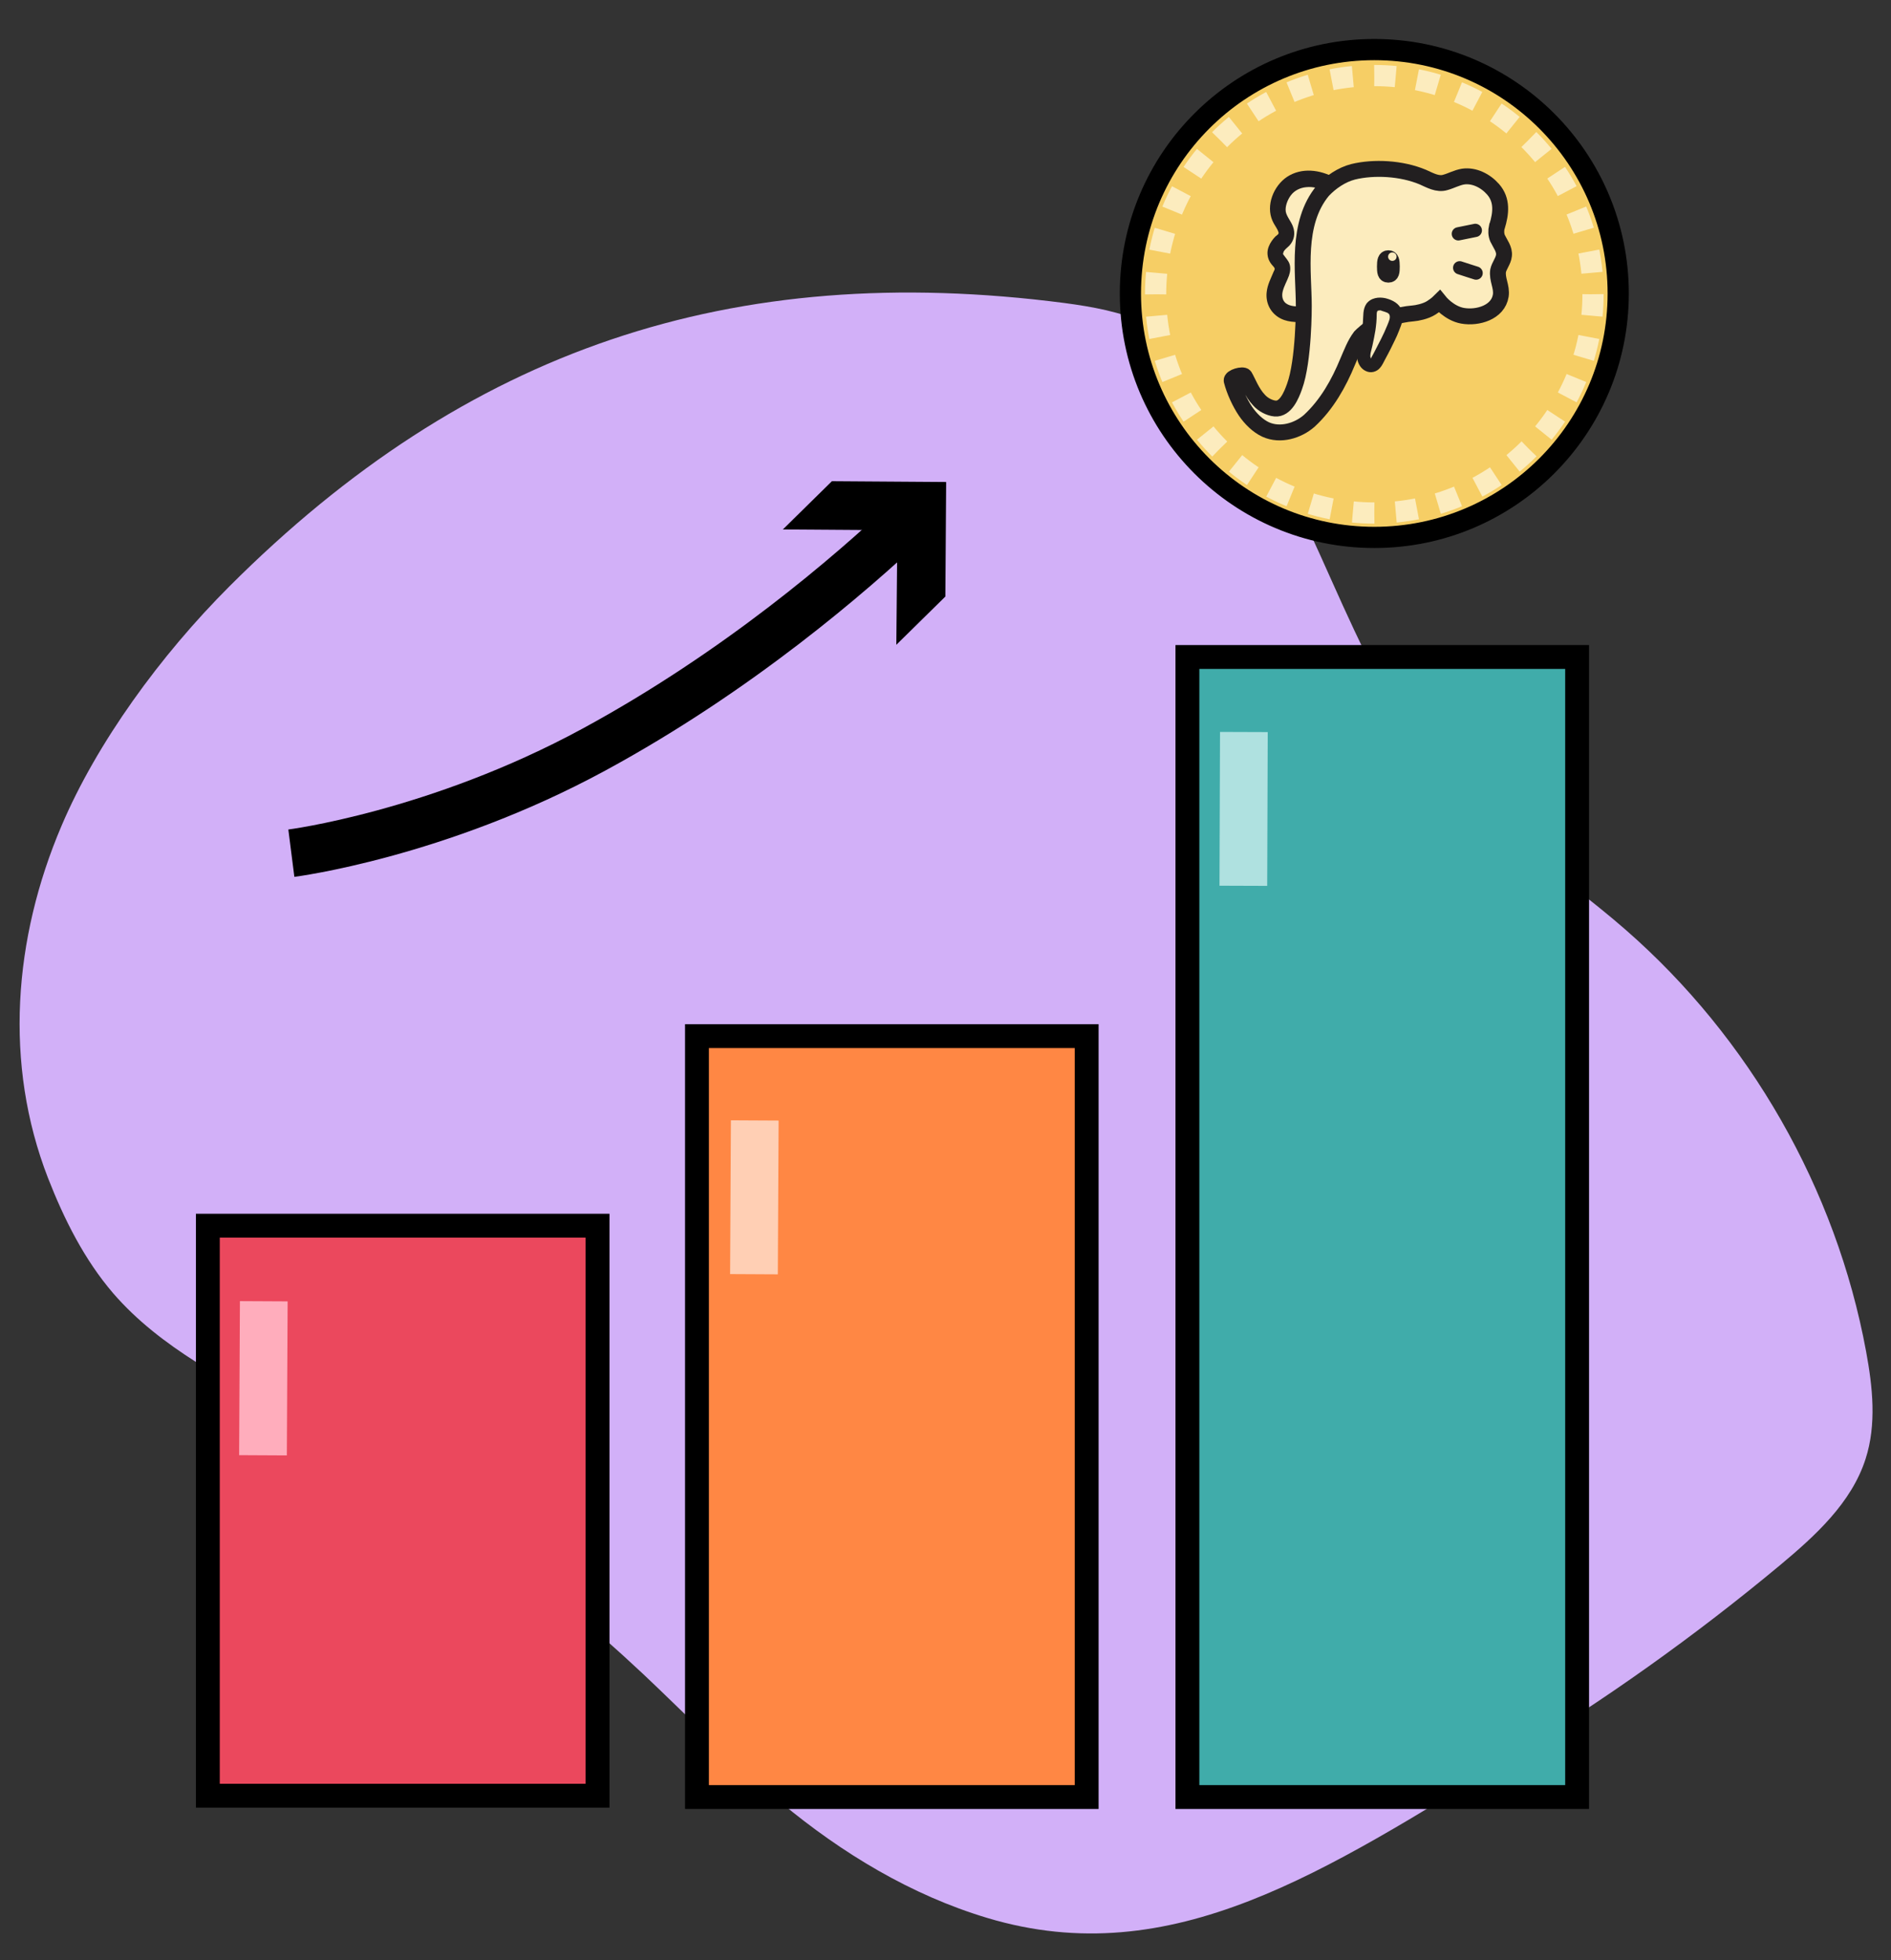 <?xml version="1.0" encoding="utf-8"?>
<!-- Generator: Adobe Illustrator 28.1.0, SVG Export Plug-In . SVG Version: 6.00 Build 0)  -->
<svg version="1.1" id="Layer_5" xmlns="http://www.w3.org/2000/svg" xmlns:xlink="http://www.w3.org/1999/xlink" x="0px" y="0px"
	 viewBox="0 0 713.3 739.3" style="enable-background:new 0 0 713.3 739.3;" xml:space="preserve">
<rect x="0" y="0" width="713.3" height="739.3" fill="#333333" stroke="none"/>
<style type="text/css">
	.st0{fill:#D2B0F8;}
	.st1{fill:#EB485D;stroke:#000000;stroke-width:9;stroke-miterlimit:10;}
	.st2{fill:#FF8744;stroke:#000000;stroke-width:9;stroke-miterlimit:10;}
	.st3{fill:#40ACAA;stroke:#000000;stroke-width:9;stroke-miterlimit:10;}
	.st4{fill:none;stroke:#000000;stroke-width:18;stroke-miterlimit:10;}
	.st5{fill:none;stroke:#FFADBC;stroke-width:18;stroke-miterlimit:10;}
	.st6{fill:none;stroke:#FFCFB4;stroke-width:18;stroke-miterlimit:10;}
	.st7{fill:none;stroke:#AFE1E0;stroke-width:18;stroke-miterlimit:10;}
	.st8{fill:#F6CE65;stroke:#000000;stroke-width:8;stroke-miterlimit:10;}
	.st9{fill:none;stroke:#FCECBE;stroke-width:8;stroke-miterlimit:10;stroke-dasharray:0,0,8.1,8.1;}
	.st10{fill:#FCECBE;}
	.st11{fill:#221F20;}
	.st12{fill:#FCECBE;stroke:#221F20;stroke-width:6;stroke-miterlimit:10;}
	.st13{fill:#FCECBE;stroke:#221F20;stroke-width:5;stroke-miterlimit:10;}
	.st14{fill:#FCECBE;stroke:#221F20;stroke-width:5;stroke-linecap:round;stroke-miterlimit:10;}
</style>
<path class="st0" d="M569.4,663.3c-69,42-127.1,81.1-197,60.1c-28.7-8.6-54.8-24.4-77.8-43.5c-18.3-15.1-34.7-32.2-52-48.5
	c-40.1-37.6-84.8-70.3-132.7-97.1c-23.9-13.4-49.3-25.8-67.2-46.5c-10.9-12.7-18.5-27.9-24.6-43.5c-16.7-43-13-90.3,5.1-132.8
	c13.3-31.3,37.3-64.3,63.3-90.3C176,131.7,276,98,401.6,114.3c10.5,1.4,21.1,3.3,30.7,7.7c12.1,5.6,22,15,30.4,25.4
	c34.4,42.4,44.5,100.8,79.8,142.4c20.1,23.7,47.1,40.3,70.6,60.8c46.9,40.9,79.5,97.9,90.8,159.1c2.5,13.5,4,27.6-0.2,40.6
	c-5.3,16.5-18.9,28.9-32.2,40c-32.2,26.8-66.5,51.2-102.5,72.9"/>
<rect x="78.4" y="462.3" class="st1" width="147" height="215"/>
<rect x="262.9" y="390.8" class="st2" width="147" height="287"/>
<rect x="447.9" y="247.8" class="st3" width="147" height="430"/>
<g>
	<path class="st4" d="M109.9,321.8c0,0,55-7,114-39c54.6-29.6,97.2-66.5,118.4-86.5"/>
	<polygon points="338.1,243.2 338.5,200 295.3,199.7 313.8,181.5 356.9,181.8 356.6,225 	"/>
</g>
<line class="st5" x1="99.2" y1="548.9" x2="99.5" y2="490.8"/>
<line class="st6" x1="284.4" y1="480.6" x2="284.7" y2="422.6"/>
<line class="st7" x1="469" y1="334.1" x2="469.2" y2="276.1"/>
<g>
	<circle class="st8" cx="518.4" cy="110.7" r="92"/>
	<circle class="st9" cx="518.4" cy="111" r="82.5"/>
	<g>
		<path class="st10" d="M501.8,69.5c-2.2-1.2-5.1-2.3-7.5-2.3c-2.7,0-5.5,0.6-7.7,2.2c-2.4,1.7-3.9,4.5-4.5,7.4
			c-0.2,1.2-0.3,2.4-0.1,3.5c0.7,2.9,3.6,5.3,3,8.3c-0.3,1.6-1.6,2.1-2.7,3.3s-1.9,2.8-1.4,4.6c0.4,1.2,1.8,2.3,2.3,3.5
			c0.5,1.4-0.1,2.9-0.7,4.2c-0.6,1.2-1.5,2.9-2,5.3c-0.3,1.9-0.2,3.9,0.9,5.5c1.1,1.6,2.9,2.6,4.9,3.1s3.9,0.3,5.9,0.2
			c-0.2-8.6-1.1-17.2-0.4-25.8S495.8,75.7,501.8,69.5"/>
		<path class="st11" d="M503.4,67c-5.5-3-12.4-3.9-17.9-0.3c-5.1,3.4-8.1,10.8-5.5,16.6c0.5,1.2,1.3,2.2,1.9,3.4
			c0.2,0.4,0.3,0.8,0.4,1c0,0.1-0.2,0.7,0.1,0.3c-0.3,0.5-0.9,0.8-1.3,1.2c-0.5,0.5-1,1.1-1.4,1.7c-0.9,1.3-1.6,2.9-1.6,4.5
			c0,1.7,0.6,3.2,1.7,4.5c0.3,0.4,0.8,0.8,1,1.3c0.1,0.3-0.1,0.8-0.3,1.1c-1.1,2.7-2.4,5-2.7,7.9c-0.4,3.7,1.1,7.2,4.2,9.3
			s6.9,2.1,10.4,1.9c1.6-0.1,3-1.3,3-3c-0.2-9-1.4-18.2-0.2-27.2c0.9-7.2,3.9-14.3,8.9-19.5c2.7-2.8-1.6-7-4.2-4.2
			c-5.8,6-9.3,13.9-10.5,22.2c-1.4,9.6-0.3,19.2,0,28.8l3-3c-2.3,0.1-5,0.3-6.9-0.8c-1.6-0.9-2.1-2.7-1.7-4.6
			c0.5-2.2,1.6-3.9,2.4-6.1c0.5-1.4,0.7-3.1,0.2-4.5c-0.4-1.2-1.4-2.2-2.1-3.2c-0.2-0.4-0.4-0.3-0.3-0.7c0-0.1,0.1-0.4,0.2-0.7
			c0.5-0.9,1.4-1.5,2.1-2.2c1.9-2,2.4-4.7,1.4-7.3c-0.7-1.9-2.4-3.8-2.7-5.6c-0.3-2,0.7-4.5,1.9-6.1c1.4-1.9,3.6-2.9,5.8-3.1
			c2.7-0.3,5.3,0.5,7.6,1.8C503.7,74,506.8,68.8,503.4,67L503.4,67L503.4,67z"/>
	</g>
	<path class="st12" d="M491.8,115.4c0-12.6-3.1-31.1,7.2-43.5c3-3.2,7.1-6,11.4-7.1c7.8-1.9,18.2-1.4,26.3,2c2.7,1.2,5.6,2.9,8.5,2
		c2.2-0.6,4.3-1.8,6.7-2.2c4.2-0.6,8.5,1.6,11.3,4.8c3.6,4.1,3,9.1,1.5,14c0,0.1,0,0.1-0.1,0.2c-0.3,1.4-0.3,2.9,0.3,4.3
		c1,2.1,2.7,4.1,2.4,6.5c-0.2,2-1.8,3.8-2.2,5.7c-0.5,3.3,1.5,6,1,9.4c-1,6.4-8.8,8.6-14.4,7.6c-5.1-0.9-8.7-5.4-8.7-5.4
		s-1.2,1.2-3.1,2.4c-2.2,1.4-5.5,2-6.8,2.1c-12.3,1-18.9,7.7-19.8,8.6c-0.1,0.1-0.1,0.1-0.2,0.2c-2.1,2.8-3.3,6.1-4.7,9.3
		c-3.4,8.3-7.9,16.3-14.5,22.4c-4.3,3.8-11,5.8-16.5,3.3c-3-1.4-5.7-4.1-7.6-6.9c-2.1-3.1-4.2-7.6-5.2-11.5
		c-0.3-1.4,4.3-2.6,4.9-1.7c1.1,1.8,2.7,6.2,5.4,9c1.5,1.7,3.9,3,6.1,3.2c3.9,0.3,6.1-4.9,7.3-8.3
		C491.9,136,491.8,115.4,491.8,115.4L491.8,115.4z"/>
	<path class="st13" d="M525.5,100.5c0,2-0.1,3.6-1.8,3.6s-1.8-1.6-1.8-3.6s0.2-3.6,1.8-3.6S525.5,98.5,525.5,100.5z"/>
	<circle class="st10" cx="525.2" cy="96.8" r="1.6"/>
	<path class="st14" d="M550.1,88.2c2.1-0.4,4.3-0.9,6.4-1.3"/>
	<path class="st14" d="M556.8,103c-2.1-0.7-4.2-1.3-6.2-2"/>
	<g>
		<path class="st10" d="M522,114.9c-1.3-0.3-2.5-0.3-3.6,0.3c-1,0.5-1.6,1.9-1.6,3.4c0,1.9-0.2,4-0.4,5.6c-0.5,3-1.1,5.9-1.8,8.7
			c-1.1,4,2.8,7,4.6,3.7c1.6-2.9,3.2-6,4.7-9c0.9-1.9,1.9-4.2,2.6-6.4c0.6-1.8,0.1-4-1.3-4.9C524.2,115.6,523,115.2,522,114.9
			L522,114.9z"/>
		<path class="st11" d="M522.7,112.5c-2.6-0.6-5.6-0.2-7.3,2.1c-1.4,2.1-1.1,4.6-1.3,7s-0.6,4.6-1.1,6.8s-1.4,4.7-1,7.1
			c0.3,1.8,1.4,3.6,3.1,4.4c1.9,1,4.2,0.4,5.5-1.2c0.8-0.9,1.3-2.1,1.9-3.2c0.7-1.2,1.3-2.5,2-3.8c1.1-2.3,2.3-4.5,3.2-6.9
			c1-2.5,2.1-5.1,1.1-7.7S525.4,113.2,522.7,112.5c-3.1-0.9-4.4,4-1.3,4.8c0.7,0.2,1.3,0.4,2,0.7c0.1,0.1,0.6,0.5,0.5,0.3
			s0.2,0.5,0.2,0.4c0.5,1.2-0.3,2.7-0.8,4c-1.4,3.5-3.2,6.8-4.9,10.1c-0.4,0.8-0.9,1.6-1.3,2.4c-0.4,0.6-0.1,0.2-0.1,0.1
			c-0.1,0.2-0.1,0-0.1,0.1l0.1-0.1c-0.2,0.1-0.2,0.1-0.1,0.1c0.1,0,0.6-0.1,0.3-0.1c-0.3,0.1,0.4,0.1,0.1,0
			c-0.3-0.1,0.1,0.1,0.1,0.1c-0.1,0-0.2-0.2-0.1,0c0.2,0.2-0.1-0.1-0.1-0.1c-0.2-0.2,0,0,0,0.1c-0.1-0.1-0.2-0.3-0.2-0.4
			c0.2,0.3-0.1-0.3-0.1-0.5c0-0.2,0-0.8,0.1-1.3c0.2-1,0.5-1.9,0.7-2.9c0.4-1.9,0.8-3.7,1.1-5.6c0.3-2,0.5-4,0.5-6.1
			c0-0.6,0.1-1.2,0.4-1.4c0.3-0.3-0.1,0.1,0.1,0c0.1-0.1,0.3-0.1,0.4-0.1c0.4-0.1,0.8,0,1.2,0.1C524.5,118,525.8,113.2,522.7,112.5
			L522.7,112.5z"/>
	</g>
</g>
</svg>
